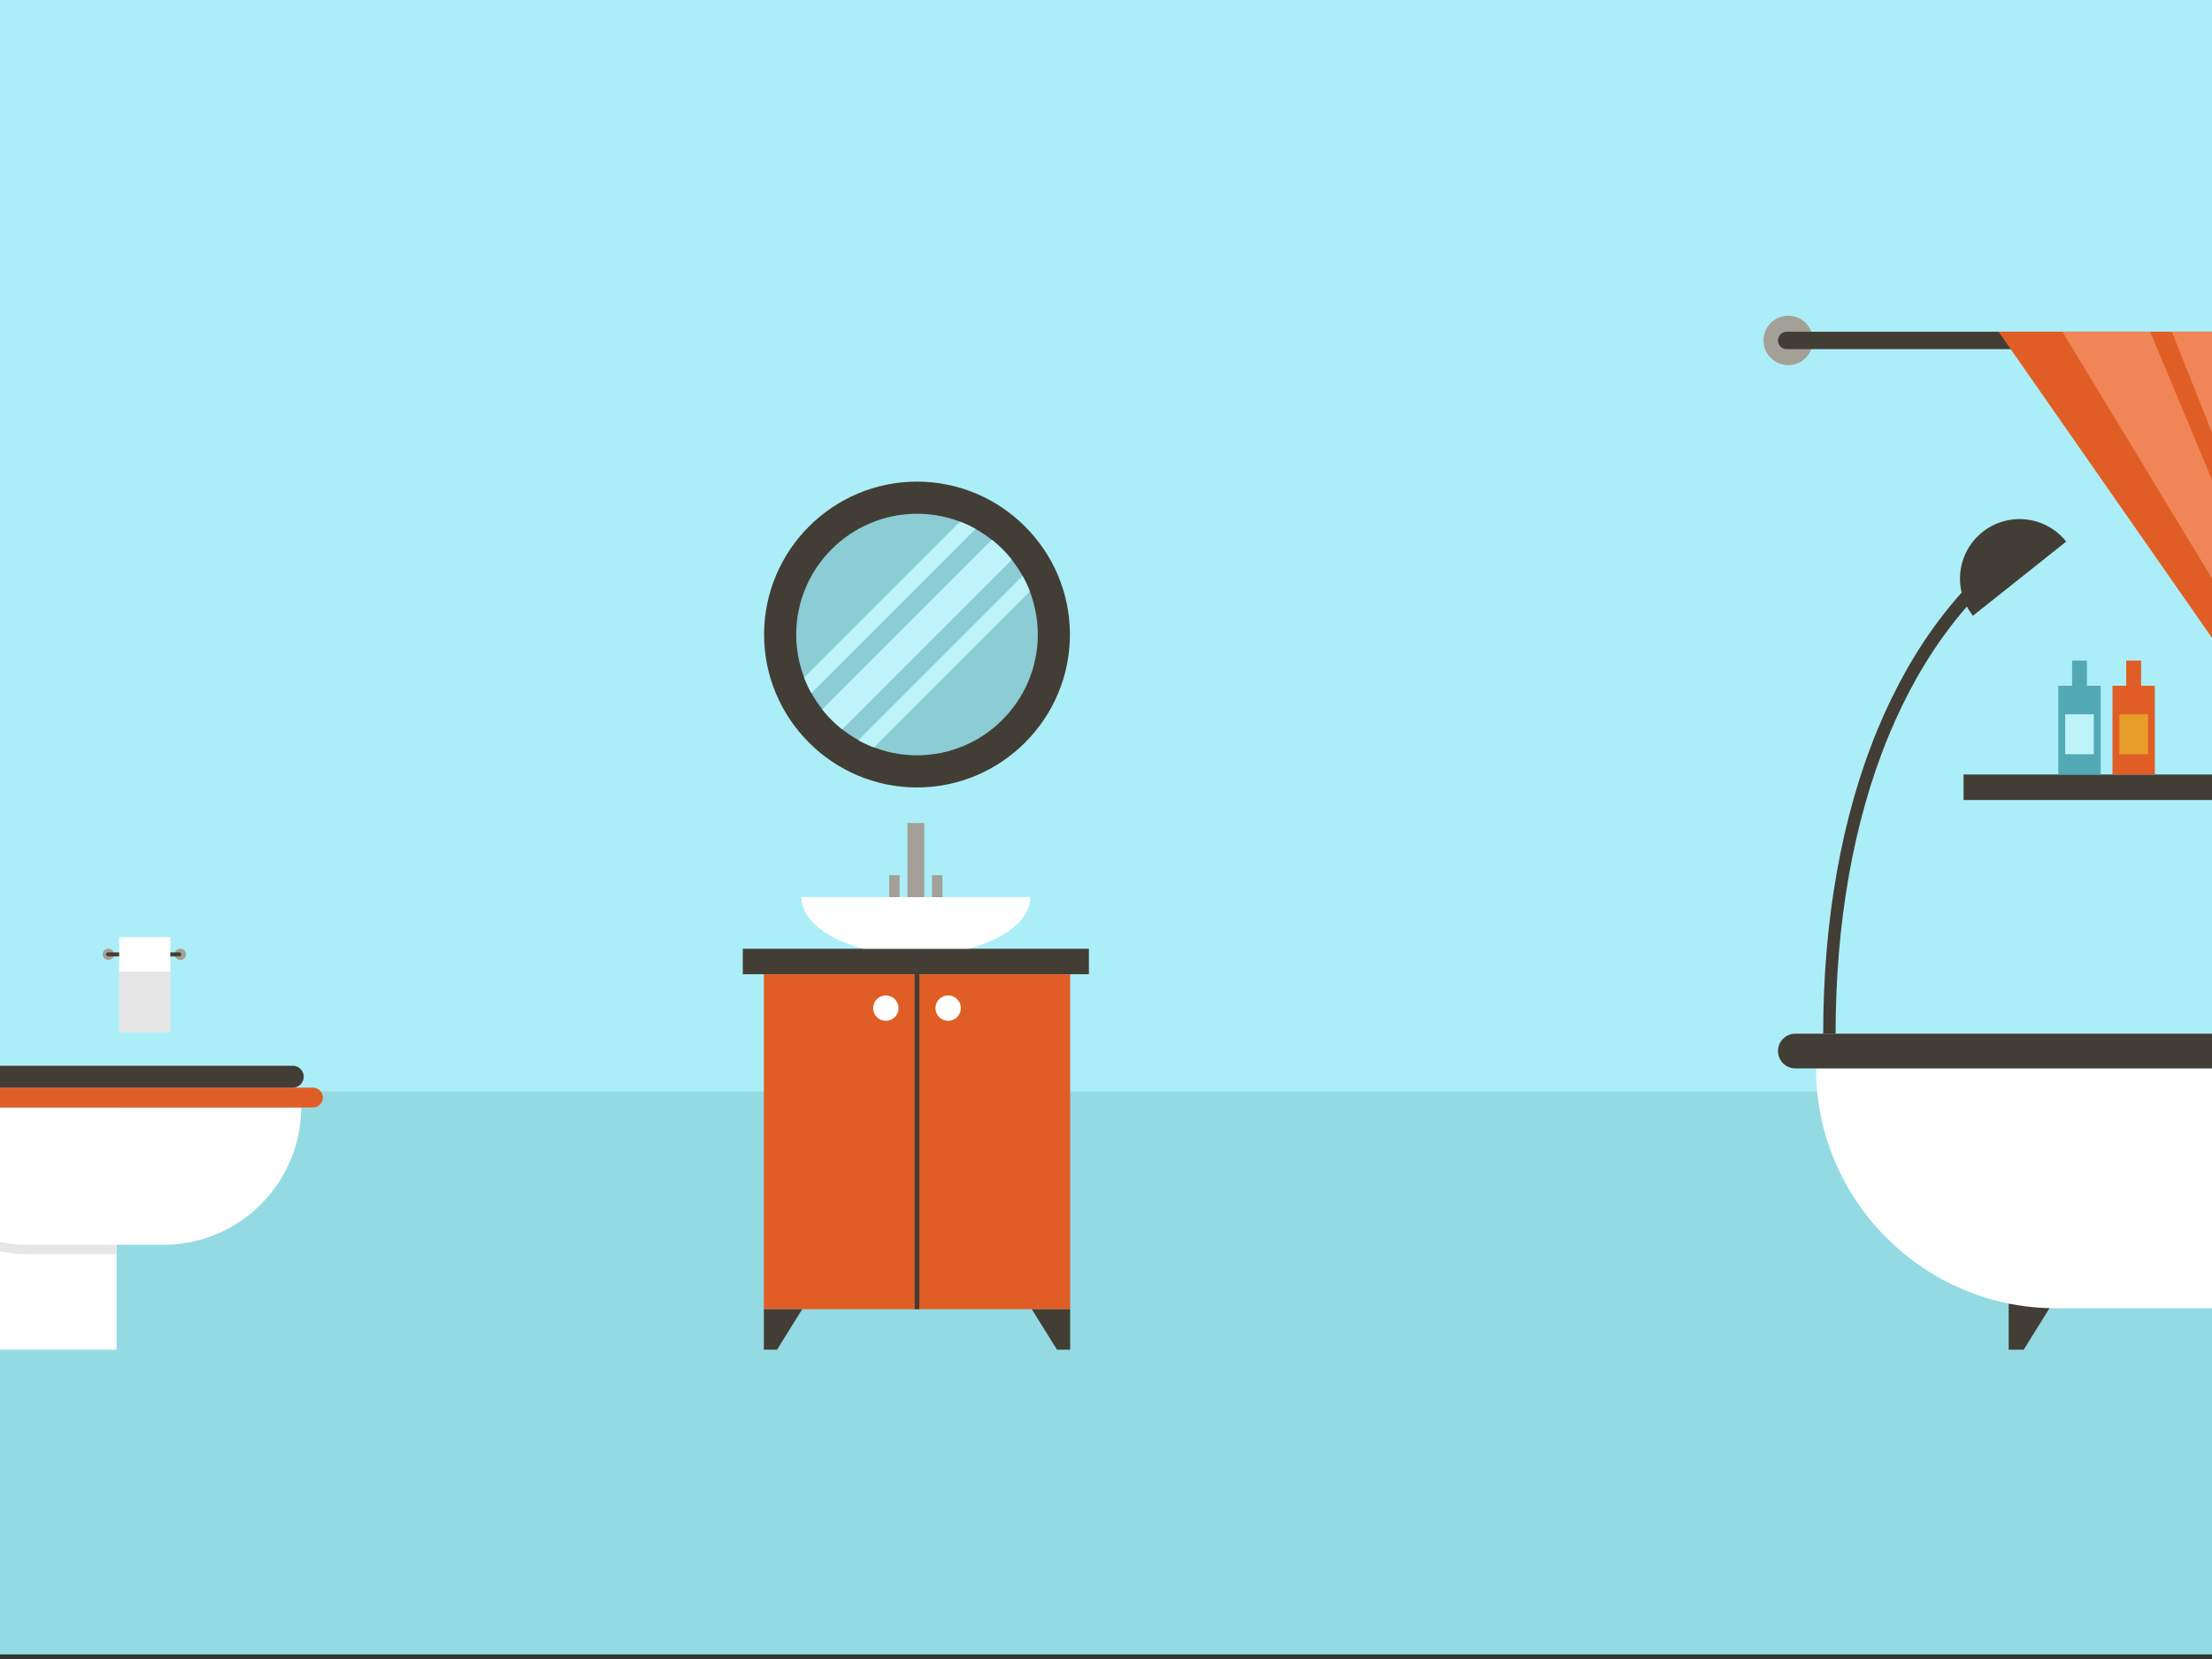 <svg width="480" height="360" viewBox="0 0 480 360" xmlns="http://www.w3.org/2000/svg"><rect x="0" y="0" width="480" height="360" fill="#333333" stroke="none"/><g fill="none" fill-rule="evenodd"><path fill="#ACEEF7" d="M-1 307.943h484V-2H-1z"/><path fill="#94DAE3" d="M-1 359h484V236.858H-1z"/><path d="M25.866 224.054H36.95v-17.39H25.866z" fill="#E6E6E6"/><path fill="#E05E26" d="M198.989 284.093h33.233v-72.685h-33.233zm-33.234 0h33.233v-72.685h-33.233z"/><path d="M205.751 221.51a2.753 2.753 0 0 0 2.747-2.749 2.752 2.752 0 0 0-2.747-2.746 2.753 2.753 0 0 0-2.747 2.746 2.753 2.753 0 0 0 2.747 2.749m-13.525 0a2.753 2.753 0 0 0 2.747-2.749 2.752 2.752 0 0 0-2.747-2.746 2.753 2.753 0 0 0-2.747 2.746 2.753 2.753 0 0 0 2.747 2.749" fill="#FFF"/><path fill="#423E35" d="M198.484 284.093h1.008v-72.685h-1.008zm-37.302-72.685h75.108v-5.538h-75.108zm62.71 72.686h8.33v8.783h-2.861zm-49.807 0h-8.33v8.783h2.861z"/><path d="M223.56 194.678c0 4.871-5.444 9.095-13.412 11.192h-22.824c-7.968-2.097-13.412-6.32-13.412-11.192h49.649z" fill="#FFF"/><path d="M198.989 170.878c18.277 0 33.184-14.906 33.184-33.184 0-18.277-14.907-33.184-33.184-33.184-18.278 0-33.185 14.907-33.185 33.184 0 18.278 14.907 33.184 33.185 33.184" fill="#423E35"/><path d="M198.989 163.904c14.436 0 26.21-11.774 26.21-26.21 0-14.435-11.774-26.21-26.21-26.21-14.436 0-26.21 11.775-26.21 26.21 0 14.436 11.774 26.21 26.21 26.21" fill="#8CCCD4"/><path fill="#A3A097" d="M196.905 194.678h3.662v-16.092h-3.662zm-3.94 0h2.256v-4.757h-2.256zm9.286 0h2.256v-4.757h-2.256z"/><path d="M219.56 121.455l-36.811 36.812a26.377 26.377 0 0 1-4.333-4.332l36.813-36.812a26.372 26.372 0 0 1 4.332 4.332m3.924 6.905l-33.83 33.832a26.131 26.131 0 0 1-3.38-1.573l35.637-35.637a26.072 26.072 0 0 1 1.573 3.378m-11.784-13.59l-35.636 35.637a26.072 26.072 0 0 1-1.573-3.377l33.832-33.832c1.168.446 2.296.972 3.377 1.573" fill="#BEF3FA"/><path fill="#FFF" d="M-4 292.876h29.292v-52.548H-4z"/><path d="M-4 270.466a31.261 31.261 0 0 0 10.11 1.672h19.182v-31.537H-4v29.865z" fill="#E6E6E6"/><path d="M-4 268.352a29.484 29.484 0 0 0 10.012 1.744h29.561c16.372 0 29.767-13.396 29.767-29.768H-4v28.024z" fill="#FFF"/><path d="M67.906 240.328H-4v-4.311h71.906c1.186 0 2.155.97 2.155 2.156 0 1.186-.97 2.155-2.155 2.155" fill="#E05E26"/><path d="M63.531 231.265H-4v4.752h67.53a2.383 2.383 0 0 0 2.377-2.376v-.001a2.383 2.383 0 0 0-2.377-2.375m381.84 51.602h-9.492v10.01h3.26z" fill="#423E35"/><path d="M394.078 231.844c0 28.623 23.42 52.043 52.043 52.043h34.633v-52.043h-86.676z" fill="#FFF"/><path d="M480.754 231.844h-91.163a3.78 3.78 0 0 1-3.769-3.77 3.78 3.78 0 0 1 3.769-3.768h91.163v7.538z" fill="#423E35"/><path d="M398.322 224.306c0-23.86 3.833-46.08 11.542-64.71 7.293-17.623 18.057-32.04 32.324-41.588l-1.357-2.646c-14.76 9.879-25.88 24.757-33.398 42.924-7.885 19.054-11.806 41.722-11.806 66.02h2.695z" fill="#423E35"/><path d="M430.2 115.45c-5.59 4.444-6.518 12.577-2.075 18.164l20.237-16.09c-4.443-5.588-12.575-6.516-18.163-2.074" fill="#423E35"/><path d="M388.045 68.521a5.357 5.357 0 1 1 0 10.715 5.357 5.357 0 0 1 0-10.715" fill="#A3A097"/><path d="M387.712 71.989h93.042v3.78h-93.042c-1.04 0-1.89-.85-1.89-1.89s.85-1.89 1.89-1.89" fill="#423E35"/><path fill="#E05E26" d="M480.754 71.989H433.69l47.065 67.518z"/><path fill="#F08658" d="M471.286 71.989l9.468 23.775V71.99zm-23.724 0l33.192 54.779v-20.82l-14.17-33.959z"/><path fill="#423E35" d="M426.087 173.604h54.667v-5.538h-54.667z"/><path fill="#52A9B5" d="M446.653 168.066h9.193V148.81h-9.193z"/><path fill="#52A9B5" d="M449.634 152.534h3.23v-9.192h-3.23z"/><path fill="#BEF3FA" d="M448.144 163.664h6.211v-8.666h-6.211z"/><path fill="#E05E26" d="M458.403 168.066h9.192V148.81h-9.192z"/><path fill="#E05E26" d="M461.384 152.534h3.23v-9.192h-3.23z"/><path fill="#E69D2A" d="M459.893 163.664h6.211v-8.666h-6.211z"/><path d="M23.51 205.87a1.228 1.228 0 1 1-.003 2.457 1.228 1.228 0 0 1 .002-2.457m15.623 0a1.228 1.228 0 1 1-.002 2.457 1.228 1.228 0 0 1 .002-2.457" fill="#A3A097"/><path d="M23.433 206.665h15.47c.238 0 .433.195.433.434a.435.435 0 0 1-.432.432H23.433a.434.434 0 0 1 0-.866" fill="#423E35"/><path fill="#FFF" d="M25.866 210.844H36.95v-7.492H25.866z"/></g></svg>